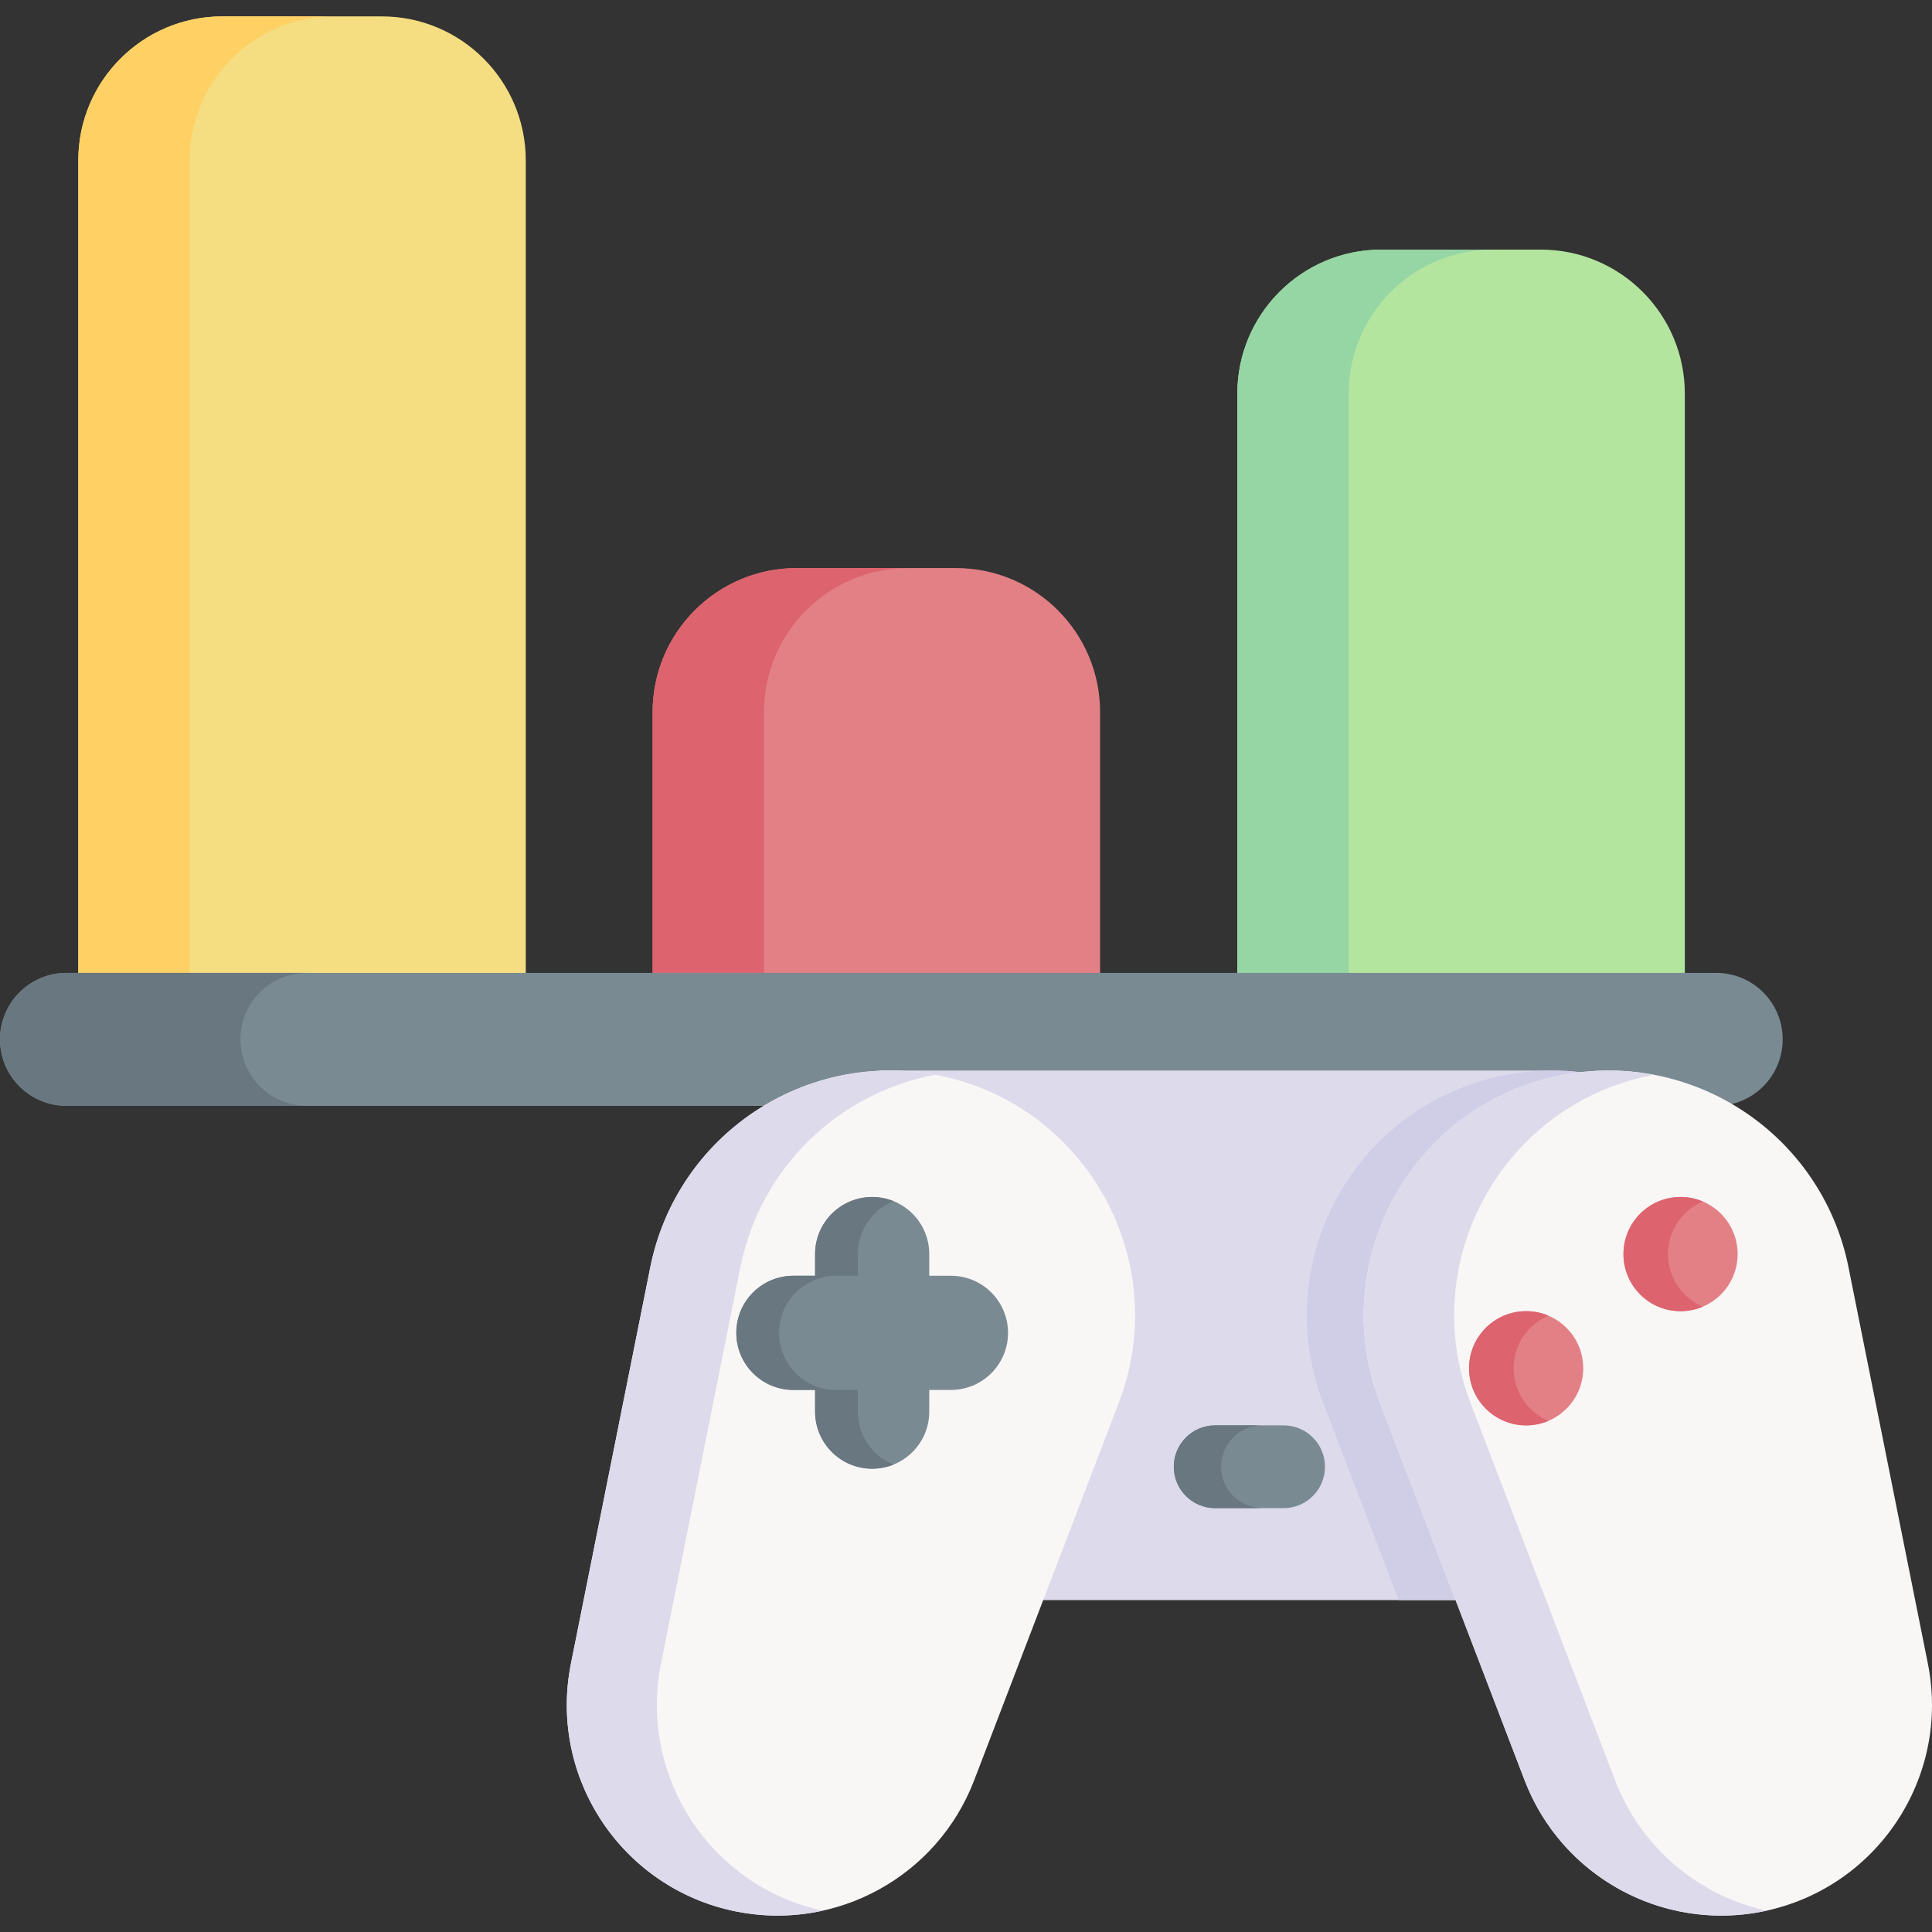 <svg id="Capa_1" enable-background="new 0 0 512 512" height="512" viewBox="0 0 512 512" width="512" xmlns="http://www.w3.org/2000/svg"><rect x="0" y="0" width="512" height="512" fill="#333333" stroke="none"/><g><path d="m101.159 4.343h-42.231c-21.085 0-38.179 17.093-38.179 38.179v215.305l66.267 17.62 52.321-17.62v-215.306c.001-21.085-17.093-38.178-38.178-38.178z" fill="#f5dd81"/><path d="m253.358 150.545h-42.231c-21.085 0-38.178 17.093-38.178 38.179v69.103l63.268 17.62 55.321-17.62v-69.103c-.002-21.086-17.095-38.179-38.18-38.179z" fill="#e28086"/><path d="m408.316 66.148h-42.231c-21.085 0-38.178 17.093-38.178 38.179v153.5l66.19 17.62 52.398-17.62v-153.5c0-21.086-17.093-38.179-38.179-38.179z" fill="#b3e59f"/><path d="m100.038 271.063-13.025 4.383-66.263-17.615v-215.31c0-21.078 17.088-38.177 38.176-38.177h29.514c-21.089 0-38.177 17.098-38.177 38.177v215.31z" fill="#ffd064"/><path d="m249.984 271.063-13.77 4.383-63.266-17.615v-69.106c0-21.088 17.088-38.176 38.176-38.176h29.514c-21.089 0-38.187 17.088-38.187 38.176v69.106z" fill="#dd636e"/><path d="m407.135 271.063-13.036 4.383-66.191-17.615v-153.502c0-21.088 17.088-38.176 38.176-38.176h29.514c-21.088 0-38.187 17.088-38.187 38.176v153.502z" fill="#95d6a4"/><path d="m17.62 293.065h437.192c9.731 0 17.62-7.889 17.62-17.62 0-9.731-7.889-17.62-17.62-17.62h-437.192c-9.731 0-17.62 7.889-17.62 17.62 0 9.732 7.889 17.62 17.62 17.62z" fill="#7a8a93"/><path d="m68.878 287.9c3.194 3.194 7.592 5.161 12.465 5.161h-63.716c-4.862 0-9.272-1.967-12.465-5.161-3.194-3.183-5.162-7.582-5.162-12.454 0-9.735 7.891-17.616 17.627-17.616h63.717c-9.735 0-17.627 7.881-17.627 17.616 0 4.872 1.978 9.271 5.161 12.454z" fill="#687780"/><g><path d="m426.88 285.62-41.135 138.426h-109.283l-43.258-140.291v-.051h178.078c5.337 0 10.56.66 15.598 1.916z" fill="#dddaec"/><path d="m426.88 285.62-41.135 138.426h-15.072l-20.027-52.272c-14.371-37.499 8.448-78.912 47.832-86.793 4.296-.865 8.581-1.277 12.805-1.277 5.336 0 10.559.66 15.597 1.916z" fill="#d0cee7"/><path d="m248.659 284.978c-35.121-7.032-69.293 15.738-76.326 50.86l-21.03 105.033c-6.053 30.229 13.546 59.64 43.774 65.693 26.691 5.344 53.345-9.343 63.084-34.762l38.326-100.027c14.369-37.5-8.451-78.912-47.828-86.797z" fill="#f9f6f6"/><path d="m217.986 506.354c-3.872.861-7.873 1.3-11.919 1.3-3.634 0-7.305-.357-10.985-1.089-30.227-6.051-49.827-35.464-43.776-65.691l21.027-105.036c6.976-34.841 40.663-57.525 75.486-51.017-25.229 4.742-46.275 24.305-51.621 51.017l-21.027 105.036c-5.986 29.907 13.137 59.008 42.815 65.48z" fill="#dddaec"/><path d="m413.547 284.978c35.121-7.032 69.293 15.738 76.326 50.86l21.031 105.033c6.053 30.229-13.546 59.64-43.775 65.693-26.691 5.344-53.345-9.343-63.084-34.762l-38.326-100.027c-14.369-37.5 8.451-78.912 47.828-86.797z" fill="#f9f6f6"/><path d="m468.16 506.349c-.34.072-.69.144-1.04.216-3.678.742-7.355 1.092-10.992 1.092-22.716 0-43.69-13.939-52.086-35.851l-38.323-100.031c-14.371-37.499 8.448-78.912 47.821-86.793 8.437-1.69 16.813-1.659 24.776-.144-.268.041-.525.093-.793.144-39.374 7.881-62.192 49.295-47.832 86.793l38.333 100.031c6.892 17.998 22.273 30.618 40.136 34.543z" fill="#dddaec"/><path d="m252.007 338.09h-5.744v-5.744c0-8.356-6.774-15.13-15.13-15.13s-15.13 6.774-15.13 15.13v5.744h-5.744c-8.356 0-15.13 6.774-15.13 15.13 0 8.356 6.774 15.13 15.13 15.13h5.744v5.744c0 8.356 6.774 15.13 15.13 15.13s15.13-6.774 15.13-15.13v-5.744h5.744c8.356 0 15.13-6.774 15.13-15.13 0-8.357-6.774-15.13-15.13-15.13z" fill="#7a8a93"/><path d="m236.8 388.125c-1.749.705-3.662 1.099-5.666 1.099-8.358 0-15.123-6.774-15.123-15.132v-5.749h-5.749c-4.174 0-7.964-1.694-10.701-4.431s-4.431-6.509-4.431-10.692c0-8.358 6.774-15.132 15.132-15.132h5.749v-5.749c0-8.349 6.765-15.123 15.123-15.123 2.005 0 3.918.394 5.666 1.099-5.548 2.234-9.466 7.671-9.466 14.024v5.749h-5.749c-8.358 0-15.132 6.774-15.132 15.132 0 4.184 1.694 7.955 4.431 10.692s6.518 4.431 10.701 4.431h5.749v5.749c0 6.352 3.918 11.79 9.466 14.033z" fill="#687780"/><circle cx="445.361" cy="332.346" fill="#e28086" r="15.13"/><circle cx="404.443" cy="362.606" fill="#e28086" r="15.13"/><path d="m451.26 346.284c-1.812.769-3.808 1.19-5.895 1.19-8.358 0-15.132-6.774-15.132-15.132s6.774-15.132 15.132-15.132c2.087 0 4.083.421 5.895 1.19-5.428 2.298-9.237 7.68-9.237 13.942 0 6.261 3.808 11.644 9.237 13.942z" fill="#dd636e"/><path d="m410.34 376.548c-1.813.769-3.808 1.19-5.895 1.19-8.358 0-15.132-6.774-15.132-15.132s6.774-15.132 15.132-15.132c2.087 0 4.083.421 5.895 1.19-5.419 2.298-9.228 7.68-9.228 13.942.001 6.261 3.809 11.644 9.228 13.942z" fill="#dd636e"/><path d="m340.163 399.676h-18.128c-6.059 0-10.97-4.912-10.97-10.97 0-6.059 4.912-10.97 10.97-10.97h18.128c6.059 0 10.97 4.912 10.97 10.97 0 6.059-4.911 10.97-10.97 10.97z" fill="#7a8a93"/><path d="m334.572 399.673h-12.532c-6.06 0-10.976-4.907-10.976-10.967 0-3.03 1.227-5.776 3.213-7.763 1.986-1.986 4.733-3.213 7.763-3.213h12.532c-3.03 0-5.776 1.227-7.763 3.213s-3.213 4.733-3.213 7.763c0 6.06 4.916 10.967 10.976 10.967z" fill="#687780"/></g></g></svg>